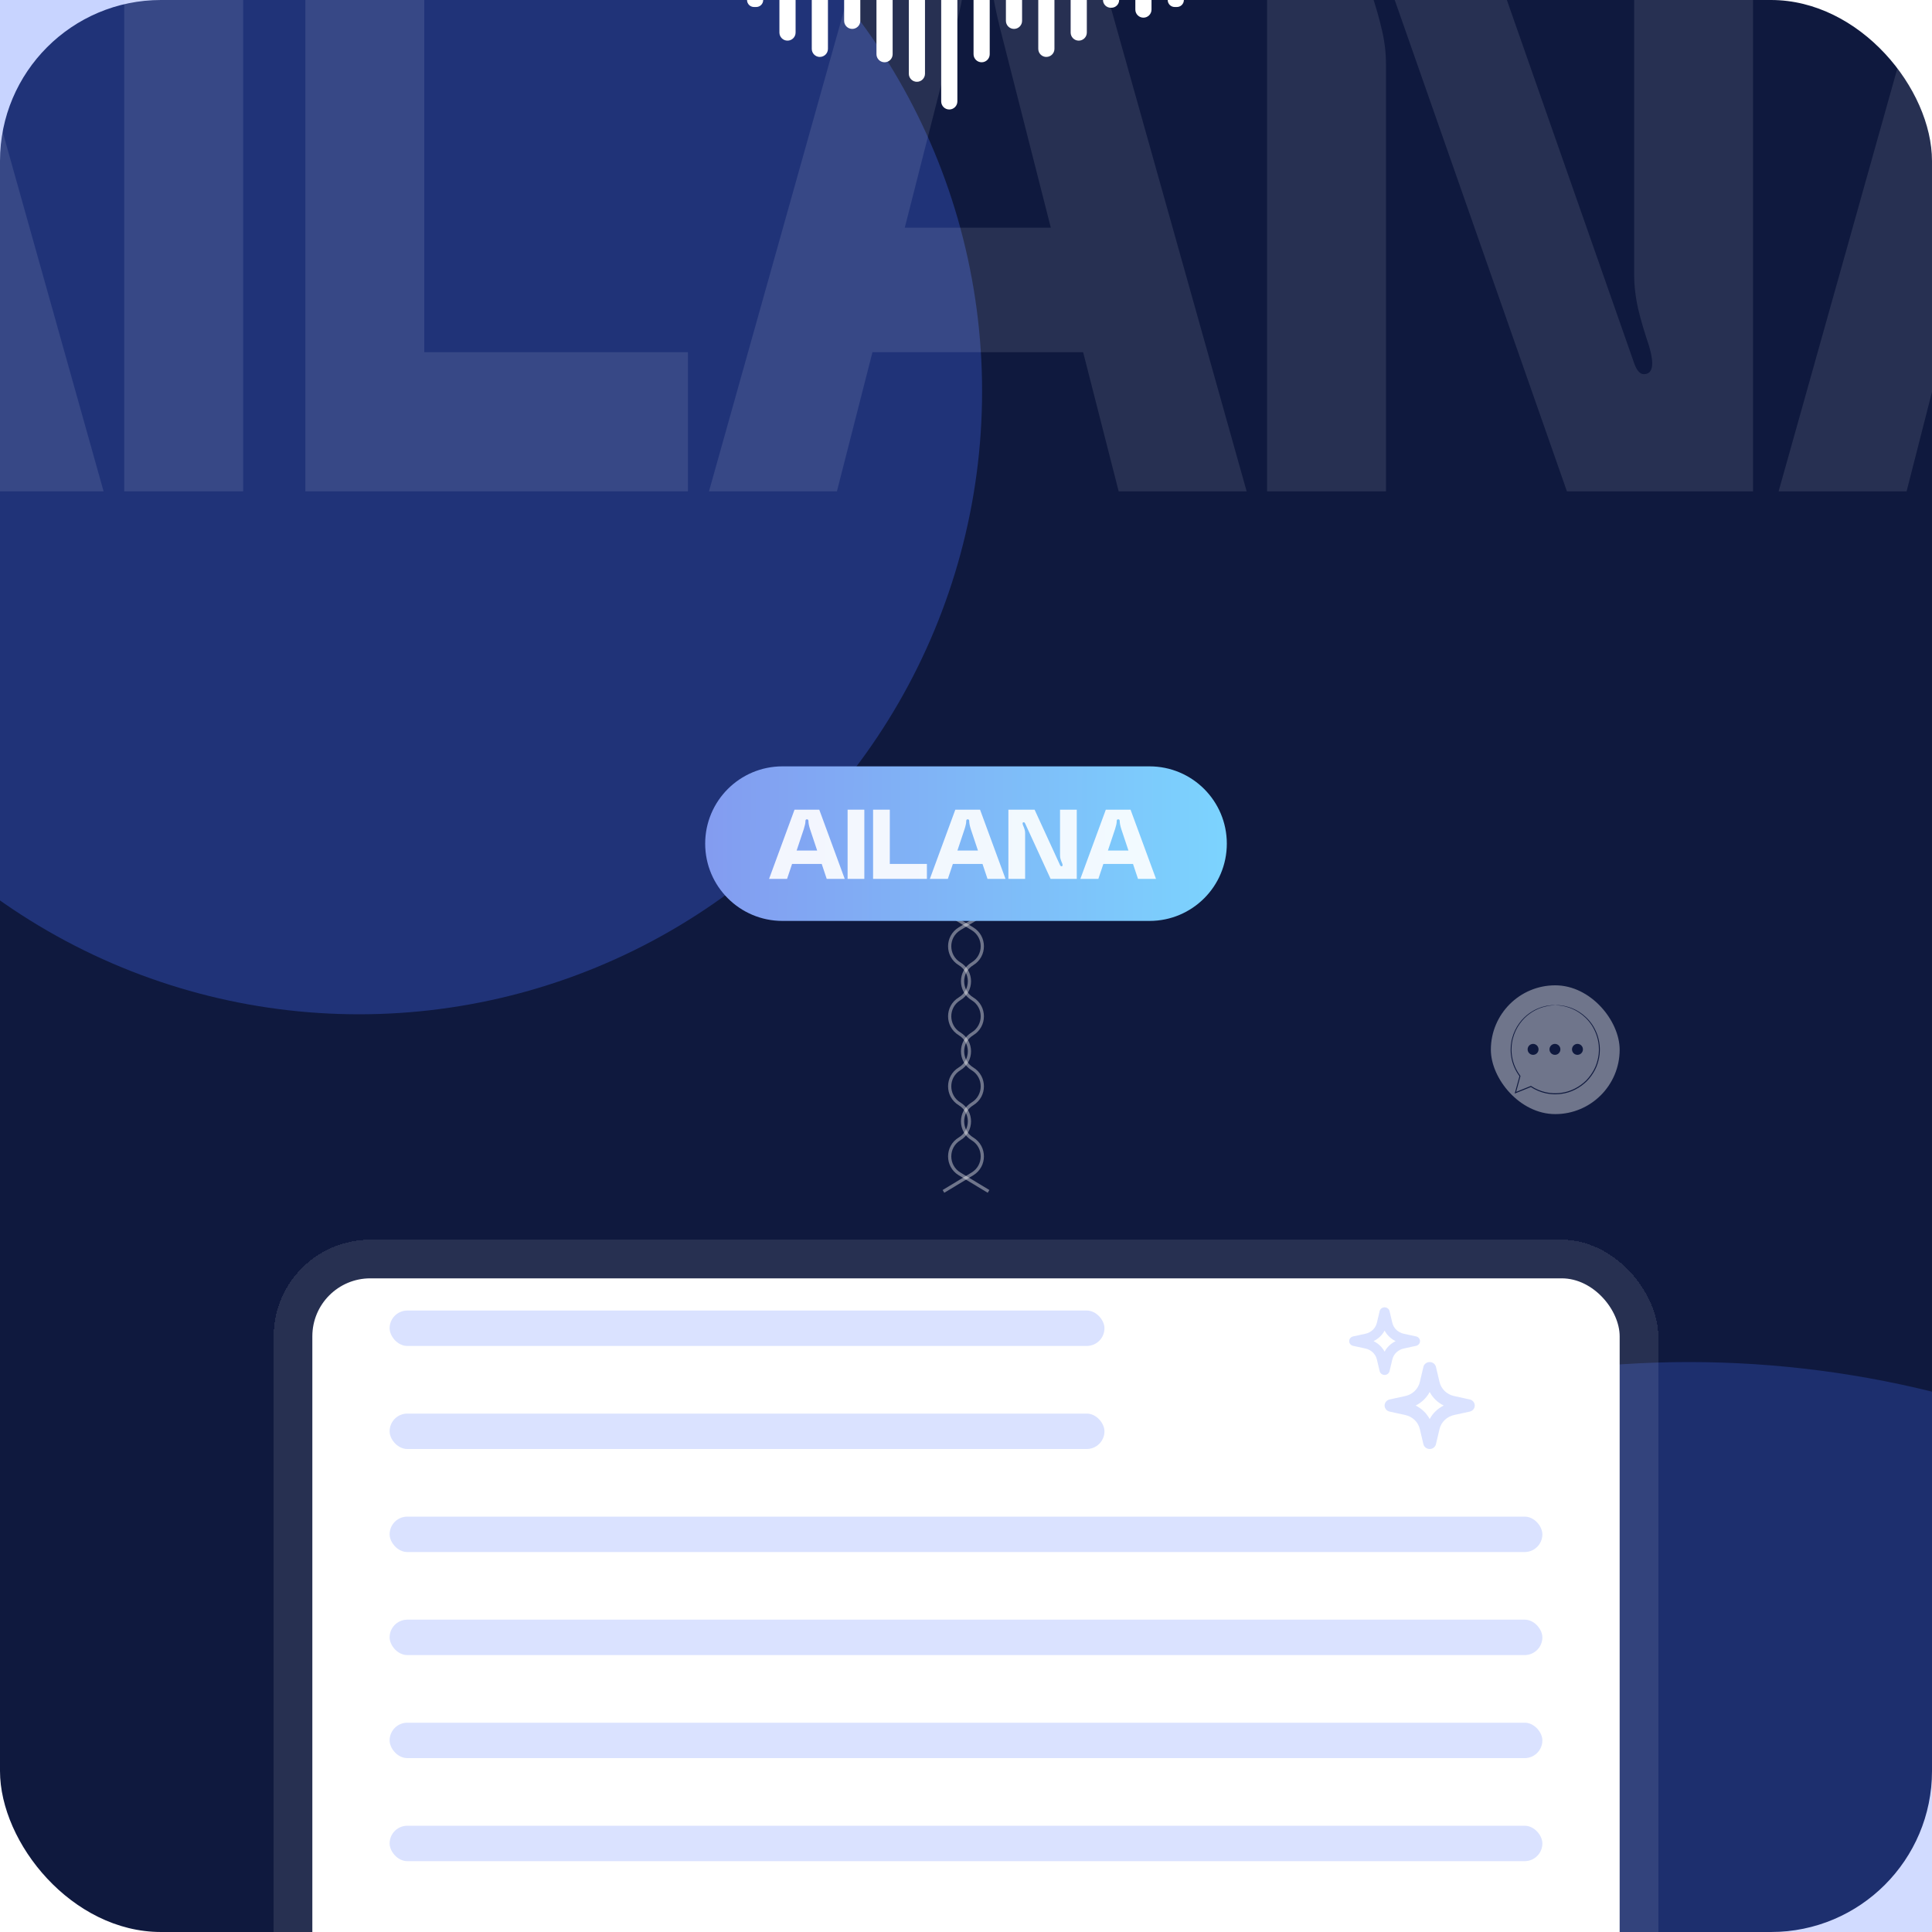 <svg width="600" height="600" viewBox="0 0 600 600" fill="none" xmlns="http://www.w3.org/2000/svg">
<g clipPath="url(#clip0_625_3949)">
<rect width="600" height="600" rx="50" fill="#0F193E"/>
<g opacity="0.3" filter="url(#filter0_f_625_3949)">
<circle cx="111.5" cy="121.5" r="193.5" fill="#466FFF"/>
</g>
<g opacity="0.5">
<path d="M679.61 152.594L668.571 109.377H603.144L592.105 152.594H552.367L608.563 -47.569H663.152L719.348 152.594H679.61ZM658.536 70.71L642.681 8.443C640.407 -0.845 639.269 -8.522 639.269 -14.587C639.269 -17.999 638.132 -19.705 635.858 -19.705C633.717 -19.705 632.646 -17.999 632.646 -14.587C632.646 -10.986 632.312 -7.479 631.643 -4.067C631.108 -0.655 630.238 3.515 629.034 8.443L613.179 70.71H658.536Z" fill="white" fill-opacity="0.2"/>
<path d="M451.301 -47.569L507.496 112.789C508.299 115.064 509.303 116.201 510.507 116.201C512.246 116.201 513.116 115.064 513.116 112.789C513.116 111.462 512.782 109.662 512.113 107.387C510.641 103.028 509.503 99.142 508.701 95.73C507.898 92.129 507.496 88.527 507.496 84.926V-47.569H544.425V152.594H486.624L430.428 -7.763C429.626 -10.038 428.622 -11.175 427.418 -11.175C425.679 -11.175 424.809 -10.038 424.809 -7.763C424.809 -6.437 425.143 -4.636 425.812 -2.361C427.284 1.998 428.421 5.979 429.224 9.58C430.027 12.992 430.428 16.499 430.428 20.1V152.594H393.5V-47.569H451.301Z" fill="white" fill-opacity="0.2"/>
<path d="M347.418 152.594L336.38 109.377H270.952L259.914 152.594H220.176L276.371 -47.569H330.961L387.157 152.594H347.418ZM326.345 70.71L310.49 8.443C308.215 -0.845 307.078 -8.522 307.078 -14.587C307.078 -17.999 305.941 -19.705 303.666 -19.705C301.525 -19.705 300.455 -17.999 300.455 -14.587C300.455 -10.986 300.121 -7.479 299.452 -4.067C298.916 -0.655 298.047 3.515 296.842 8.443L280.987 70.71H326.345Z" fill="white" fill-opacity="0.2"/>
<path d="M131.757 -47.569V109.377H213.641V152.594H94.828V-47.569H131.757Z" fill="white" fill-opacity="0.2"/>
<path d="M38.586 152.594V-47.569H75.514V152.594H38.586Z" fill="white" fill-opacity="0.2"/>
<path d="M-7.562 152.594L-18.601 109.377H-84.028L-95.067 152.594H-134.805L-78.609 -47.569H-24.019L32.176 152.594H-7.562ZM-28.635 70.71L-44.491 8.443C-46.765 -0.845 -47.903 -8.522 -47.903 -14.587C-47.903 -17.999 -49.04 -19.705 -51.314 -19.705C-53.455 -19.705 -54.526 -17.999 -54.526 -14.587C-54.526 -10.986 -54.86 -7.479 -55.529 -4.067C-56.064 -0.655 -56.934 3.515 -58.138 8.443L-73.993 70.71H-28.635Z" fill="white" fill-opacity="0.2"/>
</g>
<g opacity="0.25" filter="url(#filter1_f_625_3949)">
<circle cx="524.5" cy="737.5" r="314.5" fill="#466FFF"/>
</g>
<path d="M307 370L298 364.563C293.91 362.091 293.91 356.159 298 353.688V353.688C302.09 351.216 302.09 345.284 298 342.813V342.813C293.91 340.341 293.91 334.409 298 331.938V331.938C302.09 329.466 302.09 323.534 298 321.063V321.063C293.91 318.591 293.91 312.659 298 310.188V310.188C302.09 307.716 302.09 301.784 298 299.313V299.313C293.91 296.841 293.91 290.909 298 288.438L307 283" stroke="white" stroke-opacity="0.4"/>
<path d="M293 370L302 364.563C306.09 362.091 306.09 356.159 302 353.688V353.688C297.91 351.216 297.91 345.284 302 342.813V342.813C306.09 340.341 306.09 334.409 302 331.938V331.938C297.91 329.466 297.91 323.534 302 321.063V321.063C306.09 318.591 306.09 312.659 302 310.188V310.188C297.91 307.716 297.91 301.784 302 299.313V299.313C306.09 296.841 306.09 290.909 302 288.438L293 283" stroke="white" stroke-opacity="0.4"/>
<path d="M219 262C219 248.745 229.745 238 243 238H357C370.255 238 381 248.745 381 262C381 275.255 370.255 286 357 286H243C229.745 286 219 275.255 219 262Z" fill="url(#paint0_linear_625_3949)"/>
<g opacity="0.9">
<path d="M353.417 272.94L351.864 268.3H342.659L341.106 272.94H335.516L343.422 251.451H351.102L359.007 272.94H353.417ZM350.452 264.149L348.222 257.464C347.902 256.467 347.742 255.643 347.742 254.992C347.742 254.625 347.582 254.442 347.262 254.442C346.96 254.442 346.81 254.625 346.81 254.992C346.81 255.378 346.763 255.755 346.669 256.121C346.593 256.487 346.471 256.935 346.302 257.464L344.071 264.149H350.452Z" fill="white"/>
<path d="M321.3 251.451L329.206 268.666C329.319 268.91 329.46 269.033 329.629 269.033C329.874 269.033 329.996 268.91 329.996 268.666C329.996 268.524 329.949 268.33 329.855 268.086C329.648 267.618 329.488 267.201 329.375 266.835C329.262 266.448 329.206 266.062 329.206 265.675V251.451H334.401V272.94H326.269L318.363 255.724C318.25 255.48 318.109 255.358 317.94 255.358C317.695 255.358 317.573 255.48 317.573 255.724C317.573 255.867 317.62 256.06 317.714 256.304C317.921 256.772 318.081 257.2 318.194 257.586C318.307 257.952 318.363 258.329 318.363 258.716V272.94H313.168V251.451H321.3Z" fill="white"/>
<path d="M306.679 272.94L305.126 268.3H295.921L294.368 272.94H288.777L296.683 251.451H304.363L312.269 272.94H306.679ZM303.714 264.149L301.483 257.464C301.163 256.467 301.003 255.643 301.003 254.992C301.003 254.625 300.843 254.442 300.523 254.442C300.222 254.442 300.071 254.625 300.071 254.992C300.071 255.378 300.024 255.755 299.93 256.121C299.855 256.487 299.733 256.935 299.563 257.464L297.333 264.149H303.714Z" fill="white"/>
<path d="M276.34 251.451V268.3H287.86V272.94H271.145V251.451H276.34Z" fill="white"/>
<path d="M263.23 272.94V251.451H268.426V272.94H263.23Z" fill="white"/>
<path d="M256.745 272.94L255.192 268.3H245.987L244.434 272.94H238.844L246.75 251.451H254.43L262.336 272.94H256.745ZM253.78 264.149L251.55 257.464C251.23 256.467 251.07 255.643 251.07 254.992C251.07 254.625 250.91 254.442 250.59 254.442C250.288 254.442 250.138 254.625 250.138 254.992C250.138 255.378 250.091 255.755 249.997 256.121C249.921 256.487 249.799 256.935 249.63 257.464L247.399 264.149H253.78Z" fill="white"/>
</g>
<g filter="url(#filter2_d_625_3949)">
<rect x="85" y="371" width="430" height="280" rx="30" fill="white" fill-opacity="0.1" shape-rendering="crispEdges"/>
</g>
<g filter="url(#filter3_d_625_3949)">
<rect x="97" y="383" width="406" height="264" rx="18" fill="white"/>
</g>
<rect x="121" y="407" width="222" height="11" rx="5.5" fill="#466FFF" fill-opacity="0.2"/>
<rect x="121" y="439" width="222" height="11" rx="5.5" fill="#466FFF" fill-opacity="0.2"/>
<rect x="121" y="471" width="358" height="11" rx="5.5" fill="#466FFF" fill-opacity="0.2"/>
<rect x="121" y="503" width="358" height="11" rx="5.5" fill="#466FFF" fill-opacity="0.2"/>
<rect x="121" y="535" width="358" height="11" rx="5.5" fill="#466FFF" fill-opacity="0.2"/>
<rect x="121" y="567" width="358" height="11" rx="5.5" fill="#466FFF" fill-opacity="0.2"/>
<path fillRule="evenodd" clipRule="evenodd" d="M444 423C444.934 423 445.743 423.623 445.95 424.501L447.057 429.194C447.569 431.364 449.326 433.059 451.577 433.552L456.444 434.619C457.354 434.819 458 435.6 458 436.5C458 437.4 457.354 438.181 456.444 438.381L451.577 439.448C449.326 439.941 447.569 441.636 447.057 443.806L445.95 448.499C445.743 449.377 444.934 450 444 450C443.066 450 442.257 449.377 442.05 448.499L440.943 443.806C440.431 441.636 438.674 439.941 436.423 439.448L431.556 438.381C430.646 438.181 430 437.4 430 436.5C430 435.6 430.646 434.819 431.556 434.619L436.423 433.552C438.674 433.059 440.431 431.364 440.943 429.194L442.05 424.501C442.257 423.623 443.066 423 444 423ZM444 432.294C443.043 434.103 441.514 435.577 439.638 436.5C441.514 437.423 443.043 438.897 444 440.706C444.957 438.897 446.486 437.423 448.362 436.5C446.486 435.577 444.957 434.103 444 432.294Z" fill="#466FFF" fill-opacity="0.2"/>
<path fillRule="evenodd" clipRule="evenodd" d="M430 406C430.734 406 431.37 406.485 431.532 407.167L432.402 410.817C432.804 412.505 434.185 413.824 435.953 414.207L439.777 415.037C440.492 415.193 441 415.8 441 416.5C441 417.2 440.492 417.807 439.777 417.963L435.953 418.793C434.185 419.176 432.804 420.495 432.402 422.183L431.532 425.833C431.37 426.515 430.734 427 430 427C429.266 427 428.63 426.515 428.468 425.833L427.598 422.183C427.196 420.495 425.815 419.176 424.047 418.793L420.223 417.963C419.508 417.807 419 417.2 419 416.5C419 415.8 419.508 415.193 420.223 415.037L424.047 414.207C425.815 413.824 427.196 412.505 427.598 410.817L428.468 407.167C428.63 406.485 429.266 406 430 406ZM430 413.229C429.248 414.636 428.047 415.782 426.573 416.5C428.047 417.218 429.248 418.364 430 419.771C430.752 418.364 431.953 417.218 433.427 416.5C431.953 415.782 430.752 414.636 430 413.229Z" fill="#466FFF" fill-opacity="0.2"/>
<g clipPath="url(#clip1_625_3949)">
<path d="M344.955 2.407H345.154C346.485 2.407 347.566 1.326 347.566 -0.004C347.566 -1.335 346.485 -2.416 345.154 -2.416H344.955C343.624 -2.416 342.543 -1.335 342.543 -0.004C342.543 1.326 343.624 2.407 344.955 2.407Z" fill="white"/>
<path d="M355.101 5.484C356.49 5.484 357.613 4.362 357.613 2.973V-2.965C357.613 -4.353 356.49 -5.476 355.101 -5.476C353.713 -5.476 352.59 -4.353 352.59 -2.965V2.973C352.59 4.362 353.713 5.484 355.101 5.484Z" fill="white"/>
<path d="M364.812 2.175H365.494C366.692 2.175 367.664 1.203 367.664 0.004C367.664 -1.195 366.692 -2.166 365.494 -2.166H364.812C363.613 -2.166 362.641 -1.195 362.641 0.004C362.641 1.203 363.613 2.175 364.812 2.175Z" fill="white"/>
<path d="M332.501 10.108C332.501 11.495 333.625 12.62 335.012 12.62C336.399 12.62 337.523 11.495 337.523 10.108V-10.1C337.523 -11.487 336.399 -12.611 335.012 -12.611C333.625 -12.611 332.501 -11.487 332.501 -10.1V10.108Z" fill="white"/>
<path d="M324.957 17.675C326.346 17.675 327.468 16.553 327.468 15.164V-15.165C327.468 -16.553 326.346 -17.676 324.957 -17.676C323.568 -17.676 322.445 -16.553 322.445 -15.165V15.172C322.445 16.561 323.568 17.684 324.957 17.684V17.675Z" fill="white"/>
<path d="M314.906 8.977C316.295 8.977 317.417 7.854 317.417 6.466V-6.457C317.417 -7.846 316.295 -8.969 314.906 -8.969C313.517 -8.969 312.395 -7.846 312.395 -6.457V6.466C312.395 7.854 313.517 8.977 314.906 8.977Z" fill="white"/>
<path d="M304.855 19.339C306.244 19.339 307.367 18.216 307.367 16.828V-16.827C307.367 -18.216 306.244 -19.339 304.855 -19.339C303.466 -19.339 302.344 -18.216 302.344 -16.827V16.828C302.344 18.216 303.466 19.339 304.855 19.339Z" fill="white"/>
<path d="M294.808 34C296.197 34 297.32 32.877 297.32 31.489V-31.489C297.32 -32.877 296.197 -34 294.808 -34C293.42 -34 292.297 -32.877 292.297 -31.489V31.489C292.297 32.877 293.42 34 294.808 34Z" fill="white"/>
<path d="M284.754 25.401C286.142 25.401 287.265 24.279 287.265 22.89V-22.89C287.265 -24.279 286.142 -25.401 284.754 -25.401C283.365 -25.401 282.242 -24.279 282.242 -22.89V22.89C282.242 24.279 283.365 25.401 284.754 25.401Z" fill="white"/>
<path d="M274.707 19.339C276.096 19.339 277.218 18.216 277.218 16.828V-16.827C277.218 -18.216 276.096 -19.339 274.707 -19.339C273.318 -19.339 272.195 -18.216 272.195 -16.827V16.828C272.195 18.216 273.318 19.339 274.707 19.339Z" fill="white"/>
<path d="M262.153 6.466C262.153 7.853 263.277 8.977 264.664 8.977C266.051 8.977 267.176 7.853 267.176 6.466V-6.457C267.176 -7.844 266.051 -8.969 264.664 -8.969C263.277 -8.969 262.153 -7.844 262.153 -6.457V6.466Z" fill="white"/>
<path d="M254.613 17.675C256.002 17.675 257.124 16.553 257.124 15.164V-15.165C257.124 -16.553 256.002 -17.676 254.613 -17.676C253.224 -17.676 252.102 -16.553 252.102 -15.165V15.172C252.102 16.561 253.224 17.684 254.613 17.684V17.675Z" fill="white"/>
<path d="M244.566 12.619C245.955 12.619 247.078 11.497 247.078 10.108V-10.1C247.078 -11.489 245.955 -12.611 244.566 -12.611C243.177 -12.611 242.055 -11.489 242.055 -10.1V10.108C242.055 11.497 243.177 12.619 244.566 12.619Z" fill="white"/>
<path d="M234.167 2.175H234.849C236.048 2.175 237.02 1.203 237.02 0.004C237.02 -1.195 236.048 -2.166 234.849 -2.166H234.167C232.968 -2.166 231.997 -1.195 231.997 0.004C231.997 1.203 232.968 2.175 234.167 2.175Z" fill="white"/>
</g>
<rect x="463" y="306" width="40" height="39.996" rx="19.998" fill="white" fill-opacity="0.4"/>
<path d="M482.994 312.157C482.994 312.157 483.076 312.151 483.233 312.154C483.405 312.16 483.638 312.166 483.932 312.175C484.086 312.181 484.258 312.181 484.448 312.198C484.637 312.224 484.841 312.254 485.062 312.286C485.286 312.318 485.525 312.353 485.781 312.388C486.035 312.449 486.3 312.517 486.585 312.587C487.713 312.879 489.079 313.376 490.477 314.288C491.872 315.188 493.322 316.474 494.502 318.218C495.658 319.969 496.55 322.17 496.785 324.642C496.809 325.262 496.882 325.89 496.823 326.53C496.8 326.849 496.809 327.173 496.762 327.494C496.713 327.816 496.666 328.14 496.617 328.468C496.354 329.756 495.97 331.077 495.309 332.311C494.662 333.544 493.826 334.719 492.807 335.762C491.767 336.785 490.555 337.673 489.204 338.36C487.858 339.05 486.364 339.526 484.812 339.713C484.427 339.789 484.034 339.789 483.641 339.813C483.247 339.839 482.854 339.854 482.455 339.833C481.663 339.801 480.868 339.702 480.084 339.532C478.378 339.167 476.773 338.471 475.363 337.539L475.506 337.554C473.869 338.214 472.264 338.86 470.697 339.491L470.411 339.605L470.493 339.307C470.979 337.536 471.451 335.815 471.906 334.149L471.929 334.278C470.58 332.477 469.718 330.423 469.363 328.383C469.185 327.363 469.109 326.346 469.176 325.364C469.197 324.87 469.22 324.385 469.313 323.914C469.351 323.678 469.386 323.441 469.421 323.207C469.465 322.976 469.535 322.751 469.59 322.523C470.519 318.891 472.747 316.211 474.955 314.674C476.059 313.893 477.151 313.332 478.147 312.984C478.395 312.894 478.637 312.809 478.867 312.727C479.103 312.666 479.333 312.61 479.548 312.552C479.767 312.496 479.974 312.447 480.172 312.397C480.373 312.359 480.565 312.338 480.746 312.309C481.11 312.262 481.427 312.201 481.71 312.186C481.986 312.178 482.219 312.169 482.417 312.163C482.595 312.16 482.738 312.157 482.848 312.154C482.945 312.154 482.994 312.154 482.994 312.16C482.994 312.166 482.945 312.172 482.848 312.181C482.738 312.189 482.598 312.201 482.417 312.216C482.222 312.23 481.989 312.245 481.715 312.262C481.439 312.283 481.121 312.353 480.76 312.409C479.345 312.669 477.224 313.236 475.054 314.825C472.89 316.36 470.717 319.019 469.823 322.588C469.771 322.81 469.701 323.032 469.66 323.26C469.625 323.491 469.59 323.722 469.555 323.952C469.468 324.417 469.447 324.893 469.427 325.376C469.366 326.34 469.444 327.34 469.622 328.336C469.977 330.335 470.828 332.343 472.153 334.102L472.197 334.161L472.177 334.231C471.722 335.897 471.256 337.621 470.773 339.392L470.569 339.211C472.136 338.577 473.741 337.931 475.375 337.267L475.45 337.238L475.517 337.282C476.898 338.194 478.468 338.872 480.134 339.228C480.9 339.392 481.678 339.491 482.452 339.523C482.84 339.541 483.227 339.526 483.609 339.503C483.993 339.48 484.378 339.482 484.753 339.407C486.271 339.225 487.73 338.764 489.049 338.088C490.372 337.422 491.56 336.554 492.58 335.555C493.579 334.535 494.397 333.386 495.035 332.182C495.687 330.978 496.066 329.686 496.328 328.424C496.378 328.105 496.427 327.787 496.474 327.471C496.52 327.155 496.515 326.837 496.538 326.524C496.599 325.896 496.529 325.279 496.509 324.671C496.287 322.246 495.425 320.077 494.301 318.347C493.153 316.62 491.735 315.34 490.366 314.44C488.997 313.522 487.651 313.014 486.539 312.71C486.259 312.634 485.994 312.563 485.747 312.496C485.493 312.455 485.257 312.414 485.036 312.379C484.817 312.344 484.614 312.309 484.427 312.277C484.241 312.257 484.069 312.251 483.917 312.239C483.623 312.219 483.393 312.201 483.224 312.189C483.067 312.175 482.988 312.166 482.988 312.16L482.994 312.157Z" fill="#0F193E"/>
<path d="M477.809 325.89C477.809 326.832 477.047 327.592 476.113 327.592C475.179 327.592 474.418 326.827 474.418 325.89C474.418 324.953 475.179 324.189 476.113 324.189C477.047 324.189 477.809 324.953 477.809 325.89Z" fill="#0F193E"/>
<path d="M482.899 327.592C483.835 327.592 484.594 326.83 484.594 325.89C484.594 324.951 483.835 324.189 482.899 324.189C481.962 324.189 481.203 324.951 481.203 325.89C481.203 326.83 481.962 327.592 482.899 327.592Z" fill="#0F193E"/>
<path d="M491.367 325.038C491.834 325.852 491.556 326.895 490.744 327.364C489.932 327.832 488.893 327.554 488.426 326.739C487.959 325.924 488.236 324.881 489.048 324.413C489.86 323.944 490.9 324.223 491.367 325.038Z" fill="#0F193E"/>
</g>
<defs>
<filter id="filter0_f_625_3949" x="-382" y="-372" width="987" height="987" filterUnits="userSpaceOnUse" color-interpolation-filters="sRGB">
<feFlood flood-opacity="0" result="BackgroundImageFix"/>
<feBlend mode="normal" in="SourceGraphic" in2="BackgroundImageFix" result="shape"/>
<feGaussianBlur stdDeviation="150" result="effect1_foregroundBlur_625_3949"/>
</filter>
<filter id="filter1_f_625_3949" x="-90" y="123" width="1229" height="1229" filterUnits="userSpaceOnUse" color-interpolation-filters="sRGB">
<feFlood flood-opacity="0" result="BackgroundImageFix"/>
<feBlend mode="normal" in="SourceGraphic" in2="BackgroundImageFix" result="shape"/>
<feGaussianBlur stdDeviation="150" result="effect1_foregroundBlur_625_3949"/>
</filter>
<filter id="filter2_d_625_3949" x="55" y="355" width="490" height="340" filterUnits="userSpaceOnUse" color-interpolation-filters="sRGB">
<feFlood flood-opacity="0" result="BackgroundImageFix"/>
<feColorMatrix in="SourceAlpha" type="matrix" values="0 0 0 0 0 0 0 0 0 0 0 0 0 0 0 0 0 0 127 0" result="hardAlpha"/>
<feOffset dy="14"/>
<feGaussianBlur stdDeviation="15"/>
<feComposite in2="hardAlpha" operator="out"/>
<feColorMatrix type="matrix" values="0 0 0 0 0.396 0 0 0 0 0.271 0 0 0 0 0.918 0 0 0 0.14 0"/>
<feBlend mode="normal" in2="BackgroundImageFix" result="effect1_dropShadow_625_3949"/>
<feBlend mode="normal" in="SourceGraphic" in2="effect1_dropShadow_625_3949" result="shape"/>
</filter>
<filter id="filter3_d_625_3949" x="87" y="383" width="426" height="288" filterUnits="userSpaceOnUse" color-interpolation-filters="sRGB">
<feFlood flood-opacity="0" result="BackgroundImageFix"/>
<feColorMatrix in="SourceAlpha" type="matrix" values="0 0 0 0 0 0 0 0 0 0 0 0 0 0 0 0 0 0 127 0" result="hardAlpha"/>
<feOffset dy="14"/>
<feGaussianBlur stdDeviation="5"/>
<feComposite in2="hardAlpha" operator="out"/>
<feColorMatrix type="matrix" values="0 0 0 0 0.522 0 0 0 0 0.545 0 0 0 0 0.925 0 0 0 1 0"/>
<feBlend mode="normal" in2="BackgroundImageFix" result="effect1_dropShadow_625_3949"/>
<feBlend mode="normal" in="SourceGraphic" in2="effect1_dropShadow_625_3949" result="shape"/>
</filter>
<linearGradient id="paint0_linear_625_3949" x1="178.811" y1="-2281.96" x2="413.713" y2="-2281.22" gradientUnits="userSpaceOnUse">
<stop stop-color="#858BEC"/>
<stop offset="0.938" stop-color="#7BD7FF"/>
</linearGradient>
<clipPath id="clip0_625_3949">
<rect width="600" height="600" rx="50" fill="white"/>
</clipPath>
<clipPath id="clip1_625_3949">
<rect width="135.667" height="68" fill="white" transform="translate(232 -34)"/>
</clipPath>
</defs>
</svg>
